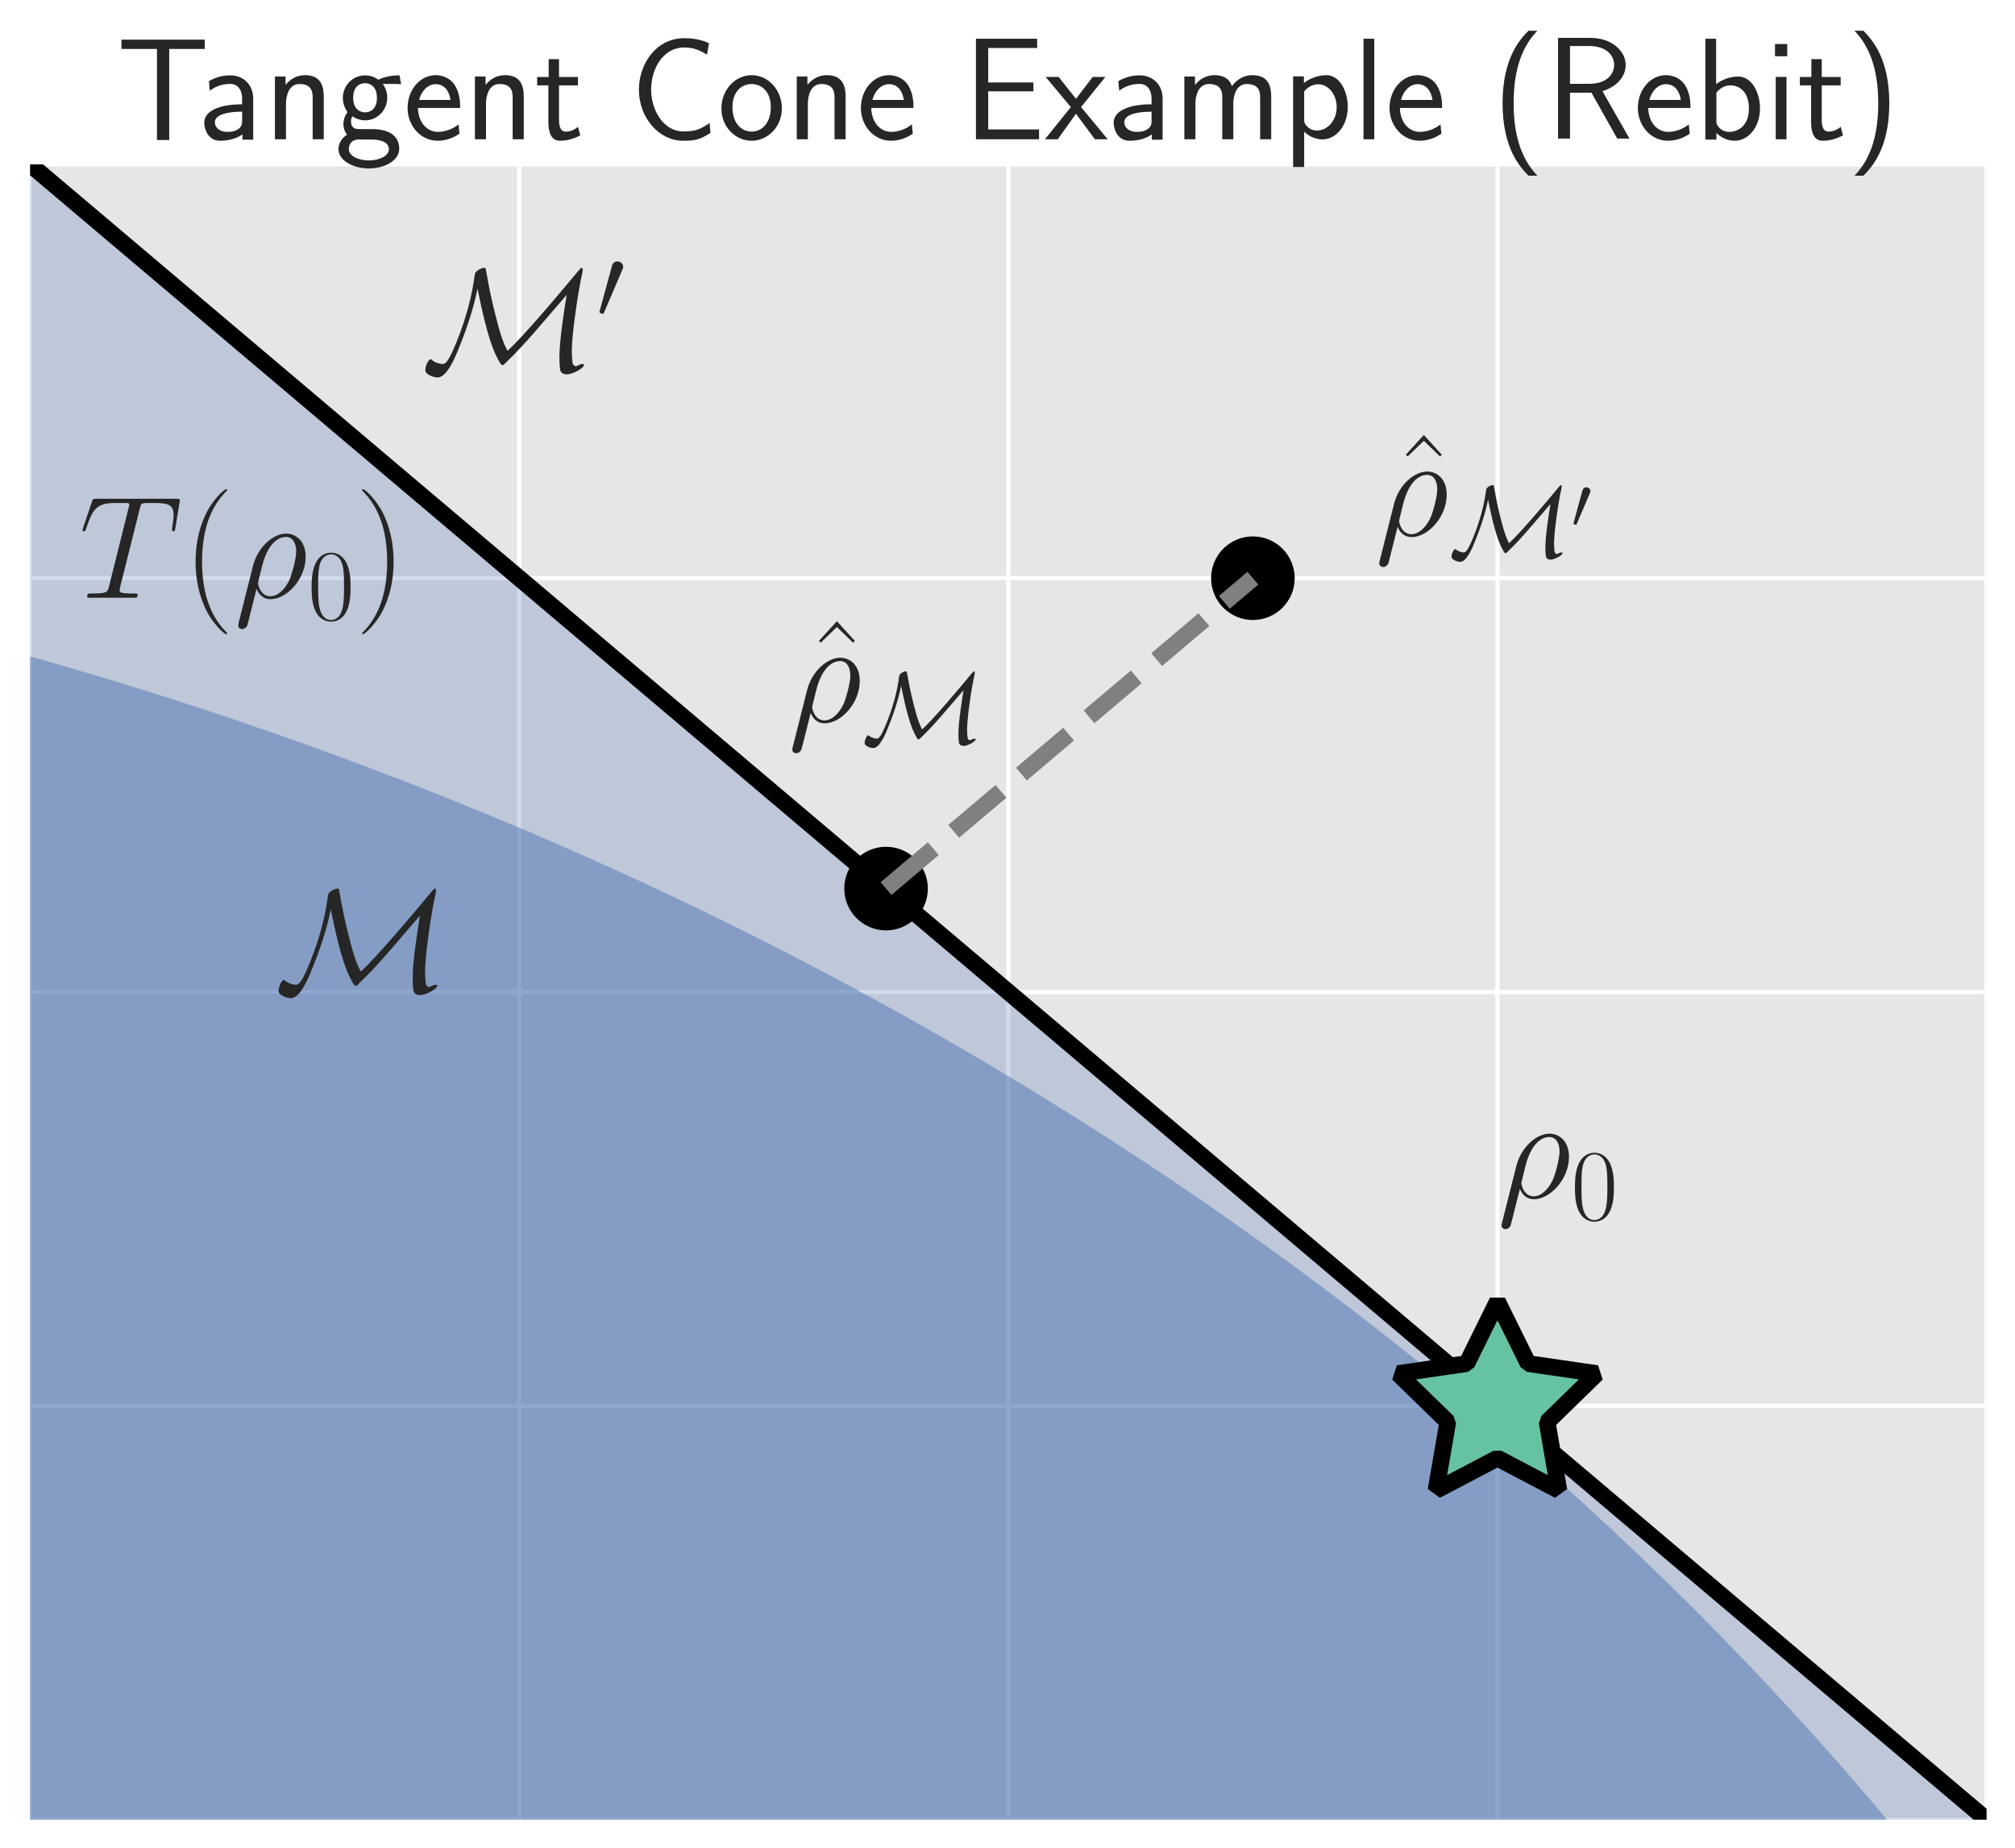 <?xml version="1.0" encoding="utf-8" standalone="no"?>
<!DOCTYPE svg PUBLIC "-//W3C//DTD SVG 1.1//EN"
  "http://www.w3.org/Graphics/SVG/1.1/DTD/svg11.dtd">
<!-- Created with matplotlib (http://matplotlib.org/) -->
<svg height="442pt" version="1.1" viewBox="0 0 482 442" width="482pt" xmlns="http://www.w3.org/2000/svg" xmlns:xlink="http://www.w3.org/1999/xlink">
 <defs>
  <style type="text/css">
*{stroke-linecap:butt;stroke-linejoin:round;}
  </style>
 </defs>
 <g id="figure_1">
  <g id="patch_1">
   <path d="M 0 442.521 
L 482.4 442.521 
L 482.4 0 
L 0 0 
z
" style="fill:#ffffff;"/>
  </g>
  <g id="axes_1">
   <g id="patch_2">
    <path d="M 7.2 435.321 
L 475.2 435.321 
L 475.2 39.321 
L 7.2 39.321 
z
" style="fill:#e6e6e6;"/>
   </g>
   <g id="matplotlib.axis_1">
    <g id="xtick_1">
     <g id="line2d_1">
      <path clip-path="url(#p955f46ab23)" d="M 7.2 435.321 
L 7.2 39.321 
" style="fill:none;stroke:#ffffff;stroke-linecap:round;"/>
     </g>
     <g id="line2d_2"/>
    </g>
    <g id="xtick_2">
     <g id="line2d_3">
      <path clip-path="url(#p955f46ab23)" d="M 124.2 435.321 
L 124.2 39.321 
" style="fill:none;stroke:#ffffff;stroke-linecap:round;"/>
     </g>
     <g id="line2d_4"/>
    </g>
    <g id="xtick_3">
     <g id="line2d_5">
      <path clip-path="url(#p955f46ab23)" d="M 241.2 435.321 
L 241.2 39.321 
" style="fill:none;stroke:#ffffff;stroke-linecap:round;"/>
     </g>
     <g id="line2d_6"/>
    </g>
    <g id="xtick_4">
     <g id="line2d_7">
      <path clip-path="url(#p955f46ab23)" d="M 358.2 435.321 
L 358.2 39.321 
" style="fill:none;stroke:#ffffff;stroke-linecap:round;"/>
     </g>
     <g id="line2d_8"/>
    </g>
    <g id="xtick_5">
     <g id="line2d_9">
      <path clip-path="url(#p955f46ab23)" d="M 475.2 435.321 
L 475.2 39.321 
" style="fill:none;stroke:#ffffff;stroke-linecap:round;"/>
     </g>
     <g id="line2d_10"/>
    </g>
   </g>
   <g id="matplotlib.axis_2">
    <g id="ytick_1">
     <g id="line2d_11">
      <path clip-path="url(#p955f46ab23)" d="M 7.2 435.321 
L 475.2 435.321 
" style="fill:none;stroke:#ffffff;stroke-linecap:round;"/>
     </g>
     <g id="line2d_12"/>
    </g>
    <g id="ytick_2">
     <g id="line2d_13">
      <path clip-path="url(#p955f46ab23)" d="M 7.2 336.321 
L 475.2 336.321 
" style="fill:none;stroke:#ffffff;stroke-linecap:round;"/>
     </g>
     <g id="line2d_14"/>
    </g>
    <g id="ytick_3">
     <g id="line2d_15">
      <path clip-path="url(#p955f46ab23)" d="M 7.2 237.321 
L 475.2 237.321 
" style="fill:none;stroke:#ffffff;stroke-linecap:round;"/>
     </g>
     <g id="line2d_16"/>
    </g>
    <g id="ytick_4">
     <g id="line2d_17">
      <path clip-path="url(#p955f46ab23)" d="M 7.2 138.321 
L 475.2 138.321 
" style="fill:none;stroke:#ffffff;stroke-linecap:round;"/>
     </g>
     <g id="line2d_18"/>
    </g>
    <g id="ytick_5">
     <g id="line2d_19">
      <path clip-path="url(#p955f46ab23)" d="M 7.2 39.321 
L 475.2 39.321 
" style="fill:none;stroke:#ffffff;stroke-linecap:round;"/>
     </g>
     <g id="line2d_20"/>
    </g>
   </g>
   <g id="PolyCollection_1">
    <path clip-path="url(#p955f46ab23)" d="M 7.2 1029.321 
L 7.2 39.321 
L 21.527 51.443 
L 35.853 63.565 
L 50.18 75.688 
L 64.506 87.81 
L 78.833 99.933 
L 93.159 112.055 
L 107.486 124.178 
L 121.812 136.3 
L 136.139 148.423 
L 150.465 160.545 
L 164.792 172.667 
L 179.118 184.79 
L 193.445 196.912 
L 207.771 209.035 
L 222.098 221.157 
L 236.424 233.28 
L 250.751 245.402 
L 265.078 257.525 
L 279.404 269.647 
L 293.731 281.77 
L 308.057 293.892 
L 322.384 306.014 
L 336.71 318.137 
L 351.037 330.259 
L 365.363 342.382 
L 379.69 354.504 
L 394.016 366.627 
L 408.343 378.749 
L 422.669 390.872 
L 436.996 402.994 
L 451.322 415.116 
L 465.649 427.239 
L 479.976 439.361 
L 494.302 451.484 
L 508.629 463.606 
L 522.955 475.729 
L 537.282 487.851 
L 551.608 499.974 
L 565.935 512.096 
L 580.261 524.218 
L 594.588 536.341 
L 608.914 548.463 
L 623.241 560.586 
L 637.567 572.708 
L 651.894 584.831 
L 666.22 596.953 
L 680.547 609.076 
L 694.873 621.198 
L 709.2 633.321 
L 709.2 1623.321 
L 709.2 1623.321 
L 694.873 1611.198 
L 680.547 1599.076 
L 666.22 1586.953 
L 651.894 1574.831 
L 637.567 1562.708 
L 623.241 1550.586 
L 608.914 1538.463 
L 594.588 1526.341 
L 580.261 1514.218 
L 565.935 1502.096 
L 551.608 1489.974 
L 537.282 1477.851 
L 522.955 1465.729 
L 508.629 1453.606 
L 494.302 1441.484 
L 479.976 1429.361 
L 465.649 1417.239 
L 451.322 1405.116 
L 436.996 1392.994 
L 422.669 1380.872 
L 408.343 1368.749 
L 394.016 1356.627 
L 379.69 1344.504 
L 365.363 1332.382 
L 351.037 1320.259 
L 336.71 1308.137 
L 322.384 1296.014 
L 308.057 1283.892 
L 293.731 1271.77 
L 279.404 1259.647 
L 265.078 1247.525 
L 250.751 1235.402 
L 236.424 1223.28 
L 222.098 1211.157 
L 207.771 1199.035 
L 193.445 1186.912 
L 179.118 1174.79 
L 164.792 1162.667 
L 150.465 1150.545 
L 136.139 1138.423 
L 121.812 1126.3 
L 107.486 1114.178 
L 93.159 1102.055 
L 78.833 1089.933 
L 64.506 1077.81 
L 50.18 1065.688 
L 35.853 1053.565 
L 21.527 1041.443 
L 7.2 1029.321 
z
" style="fill:#4c72b0;fill-opacity:0.25;"/>
   </g>
   <g id="patch_3">
    <path clip-path="url(#p955f46ab23)" d="M -273.6 1623.321 
C -37.781 1623.321 188.41 1544.043 355.159 1402.948 
C 521.908 1261.852 615.6 1070.459 615.6 870.921 
C 615.6 671.382 521.908 479.989 355.159 338.893 
C 188.41 197.798 -37.781 118.521 -273.6 118.521 
C -509.419 118.521 -735.61 197.798 -902.359 338.893 
C -1069.108 479.989 -1162.8 671.382 -1162.8 870.921 
C -1162.8 1070.459 -1069.108 1261.852 -902.359 1402.948 
C -735.61 1544.043 -509.419 1623.321 -273.6 1623.321 
z
" style="fill:#4c72b0;opacity:0.5;"/>
   </g>
   <g id="line2d_21">
    <path clip-path="url(#p955f46ab23)" d="M 7.2 39.321 
L 21.527 51.443 
L 35.853 63.565 
L 50.18 75.688 
L 64.506 87.81 
L 78.833 99.933 
L 93.159 112.055 
L 107.486 124.178 
L 121.812 136.3 
L 136.139 148.423 
L 150.465 160.545 
L 164.792 172.667 
L 179.118 184.79 
L 193.445 196.912 
L 207.771 209.035 
L 222.098 221.157 
L 236.424 233.28 
L 250.751 245.402 
L 265.078 257.525 
L 279.404 269.647 
L 293.731 281.77 
L 308.057 293.892 
L 322.384 306.014 
L 336.71 318.137 
L 351.037 330.259 
L 365.363 342.382 
L 379.69 354.504 
L 394.016 366.627 
L 408.343 378.749 
L 422.669 390.872 
L 436.996 402.994 
L 451.322 415.116 
L 465.649 427.239 
L 479.976 439.361 
L 483.4 442.259 
" style="fill:none;stroke:#000000;stroke-linecap:round;stroke-width:4;"/>
   </g>
   <g id="line2d_22">
    <path clip-path="url(#p955f46ab23)" d="M 299.7 138.321 
" style="fill:none;stroke:#000000;stroke-linecap:round;stroke-width:1.75;"/>
    <defs>
     <path d="M 0 10 
C 2.652 10 5.196 8.946 7.071 7.071 
C 8.946 5.196 10 2.652 10 0 
C 10 -2.652 8.946 -5.196 7.071 -7.071 
C 5.196 -8.946 2.652 -10 0 -10 
C -2.652 -10 -5.196 -8.946 -7.071 -7.071 
C -8.946 -5.196 -10 -2.652 -10 0 
C -10 2.652 -8.946 5.196 -7.071 7.071 
C -5.196 8.946 -2.652 10 0 10 
z
" id="m6d836bb880"/>
    </defs>
    <g clip-path="url(#p955f46ab23)">
     <use x="299.7" xlink:href="#m6d836bb880" y="138.321"/>
    </g>
   </g>
   <g id="line2d_23">
    <path clip-path="url(#p955f46ab23)" d="M 211.95 212.571 
" style="fill:none;stroke:#000000;stroke-linecap:round;stroke-width:1.75;"/>
    <g clip-path="url(#p955f46ab23)">
     <use x="211.95" xlink:href="#m6d836bb880" y="212.571"/>
    </g>
   </g>
   <g id="line2d_24">
    <path clip-path="url(#p955f46ab23)" d="M 211.95 212.571 
L 299.7 138.321 
" style="fill:none;stroke:#808080;stroke-dasharray:14.8,6.4;stroke-dashoffset:0;stroke-width:4;"/>
   </g>
   <g id="patch_4">
    <path d="M 7.2 435.321 
L 7.2 39.321 
" style="fill:none;"/>
   </g>
   <g id="patch_5">
    <path d="M 475.2 435.321 
L 475.2 39.321 
" style="fill:none;"/>
   </g>
   <g id="patch_6">
    <path d="M 7.2 435.321 
L 475.2 435.321 
" style="fill:none;"/>
   </g>
   <g id="patch_7">
    <path d="M 7.2 39.321 
L 475.2 39.321 
" style="fill:none;"/>
   </g>
   <g id="text_1">
    <!-- $\rho_{0}$ -->
    <defs>
     <path d="M 3.094 -17.297 
C 3 -17.797 2.797 -18.391 2.797 -19 
C 2.797 -20.5 4 -21.5 5.5 -21.5 
C 7 -21.5 8.406 -20.5 9 -19.094 
C 9.406 -18.188 12.203 -6.203 15.406 6.094 
C 17.406 1.094 21.094 -1 25 -1 
C 36.297 -1 49.094 12.969 49.094 28.047 
C 49.094 38.719 42.594 44 35.703 44 
C 26.906 44 16.203 34.922 12.906 21.641 
z
M 24.906 1 
C 18.094 1 16.406 8.891 16.406 10.078 
C 16.406 10.688 18.906 20.234 19.203 21.734 
C 24.297 41.719 34.094 41.719 35.594 41.719 
C 40.094 41.719 42.594 37.656 42.594 31.812 
C 42.594 26.75 39.906 16.938 38.203 12.797 
C 35.203 5.953 30 1 24.906 1 
z
" id="CMMI12-26"/>
     <path d="M 42 31.641 
C 42 37.75 41.906 48.125 37.703 56.109 
C 34 63.109 28.094 65.594 22.906 65.594 
C 18.094 65.594 12 63.406 8.203 56.203 
C 4.203 48.719 3.797 39.438 3.797 31.641 
C 3.797 25.953 3.906 17.281 7 9.672 
C 11.297 -0.609 19 -2 22.906 -2 
C 27.5 -2 34.5 -0.109 38.594 9.375 
C 41.594 16.281 42 24.359 42 31.641 
z
M 22.906 -0.406 
C 16.5 -0.406 12.703 5.078 11.297 12.688 
C 10.203 18.562 10.203 27.156 10.203 32.75 
C 10.203 40.438 10.203 46.828 11.5 52.922 
C 13.406 61.391 19 64 22.906 64 
C 27 64 32.297 61.297 34.203 53.125 
C 35.5 47.438 35.594 40.734 35.594 32.75 
C 35.594 26.25 35.594 18.266 34.406 12.375 
C 32.297 1.484 26.406 -0.406 22.906 -0.406 
z
" id="CMR17-48"/>
    </defs>
    <g style="fill:#262626;" transform="translate(358.2 291.771)scale(0.35 -0.35)">
     <use transform="translate(0 14.944)scale(0.996)" xlink:href="#CMMI12-26"/>
     <use transform="translate(50.314 0)scale(0.697)" xlink:href="#CMR17-48"/>
    </g>
   </g>
   <g id="text_2">
    <!-- $\hat\rho_{\mathcal{M}}$ -->
    <defs>
     <path d="M 22.906 69.078 
L 10.594 55.547 
L 11.797 54.344 
L 22.906 65.094 
L 34 54.344 
L 35.203 55.547 
z
" id="CMR17-94"/>
     <path d="M 38.5 56.703 
C 41.203 43.703 45.594 22.297 51.297 10.703 
C 53.5 6.391 54.594 4.203 55.594 4.203 
C 56 4.203 56.203 4.203 58 6 
C 65.594 13.266 70.797 19.047 77.797 27.031 
L 99.703 52.453 
C 98.297 43.969 94.703 21.531 94.703 9.859 
C 94.703 7.172 94.797 4.578 95.094 1.875 
C 95.203 0.797 95.594 -2.109 99.797 -2.109 
C 104 -2.109 111.594 2.297 111.594 4.297 
C 111.594 4.891 111 5 110.703 5 
C 109.406 5 107.406 4.109 106.297 3.406 
C 103.906 3.719 103.703 5.312 103.5 7.594 
C 103.203 10.781 103.203 13.781 103.203 14.188 
C 103.203 25.234 107.594 55.438 110.5 67.812 
C 110.594 68.516 110.703 68.688 110.703 69.5 
C 110.703 69.891 110.594 71 109.906 71 
C 109.5 71 109.406 70.891 107.5 68.688 
C 98.094 57.344 68.906 22.438 59 14.062 
C 56.5 19.328 54.703 23.125 51.203 37.062 
C 48.297 48.312 46.594 56.562 44.906 66.219 
C 44.594 67.609 44.094 70.297 44.094 70.5 
C 43.797 71 43.297 71 43 71 
C 41.203 71 37 68.812 36.703 66.719 
C 35.5 58.359 33.5 45.203 26.5 26.203 
C 18.5 5 16.297 5 14.406 5 
C 13.094 5 9.406 5.797 7.203 7.781 
C 6.703 8.281 6.5 8.281 6.297 8.281 
C 4.906 8.281 2.703 3.75 2.703 0.938 
C 2.703 0.031 2.703 -1.188 5.906 -2.875 
C 8.406 -4.203 10.797 -4.203 11.297 -4.203 
C 17.5 -4.203 23.406 10.094 25.406 15.203 
C 30.094 26.5 35.703 42.297 38.5 56.703 
z
" id="CMSY10-77"/>
    </defs>
    <g style="fill:#262626;" transform="translate(188.55 177.921)scale(0.35 -0.35)">
     <use transform="translate(10.441 14.95)scale(0.996)" xlink:href="#CMR17-94"/>
     <use transform="translate(0 14.944)scale(0.996)" xlink:href="#CMMI12-26"/>
     <use transform="translate(50.314 0)scale(0.697)" xlink:href="#CMSY10-77"/>
    </g>
   </g>
   <g id="text_3">
    <!-- $T(\rho_{0})$ -->
    <defs>
     <path d="M 41.703 61.094 
C 42.297 63.5 42.5 64.391 44 64.797 
C 44.797 65 48.094 65 50.203 65 
C 60.203 65 64.906 64.594 64.906 56.781 
C 64.906 55.266 64.5 51.484 63.906 47.766 
L 63.797 46.562 
C 63.797 46.156 64.203 45.562 64.797 45.562 
C 65.797 45.562 65.797 46.062 66.094 47.656 
L 69 65.375 
C 69.203 66.297 69.203 66.5 69.203 66.797 
C 69.203 67.891 68.594 67.891 66.594 67.891 
L 11.906 67.891 
C 9.594 67.891 9.5 67.797 8.906 66 
L 2.797 47.969 
C 2.703 47.75 2.406 46.656 2.406 46.562 
C 2.406 46.062 2.797 45.562 3.406 45.562 
C 4.203 45.562 4.406 45.953 4.797 47.25 
C 9 59.391 11.094 65 24.406 65 
L 31.094 65 
C 33.5 65 34.5 65 34.5 63.891 
C 34.5 63.578 34.5 63.391 34 61.578 
L 20.594 7.797 
C 19.594 3.891 19.406 2.891 8.797 2.891 
C 6.297 2.891 5.594 2.891 5.594 1 
C 5.594 0 6.703 0 7.203 0 
C 9.703 0 12.297 0 14.797 0 
L 30.406 0 
C 32.906 0 35.594 0 38.094 0 
C 39.203 0 40.203 0 40.203 1.891 
C 40.203 2.891 39.5 2.891 36.906 2.891 
C 27.906 2.891 27.906 3.797 27.906 5.297 
C 27.906 5.406 27.906 6.109 28.297 7.719 
z
" id="CMMI12-84"/>
     <path d="M 30.594 -24.391 
C 30.594 -24.297 30.594 -24.094 30.297 -23.797 
C 25.703 -19.125 13.406 -6.359 13.406 24.688 
C 13.406 55.766 25.5 68.422 30.406 73.391 
C 30.406 73.5 30.594 73.703 30.594 74 
C 30.594 74.297 30.297 74.5 29.906 74.5 
C 28.797 74.5 20.297 67.125 15.406 56.156 
C 10.406 45.109 9 34.359 9 24.812 
C 9 17.625 9.703 5.484 15.703 -7.359 
C 20.5 -17.734 28.703 -25 29.906 -25 
C 30.406 -25 30.594 -24.797 30.594 -24.391 
z
" id="CMR17-40"/>
     <path d="M 26.297 24.688 
C 26.297 31.875 25.594 44.016 19.594 56.859 
C 14.797 67.234 6.594 74.5 5.406 74.5 
C 5.094 74.5 4.703 74.391 4.703 73.891 
C 4.703 73.703 4.797 73.594 4.906 73.391 
C 9.703 68.406 21.906 55.75 21.906 24.75 
C 21.906 -6.359 9.797 -19.016 4.906 -24.016 
C 4.797 -24.203 4.703 -24.312 4.703 -24.5 
C 4.703 -25 5.094 -25 5.406 -25 
C 6.5 -25 15 -17.625 19.906 -6.656 
C 24.906 4.391 26.297 15.141 26.297 24.688 
z
" id="CMR17-41"/>
    </defs>
    <g style="fill:#262626;" transform="translate(18.9 148.221)scale(0.35 -0.35)">
     <use transform="translate(0 14.944)scale(0.996)" xlink:href="#CMMI12-84"/>
     <use transform="translate(70.724 14.944)scale(0.996)" xlink:href="#CMR17-40"/>
     <use transform="translate(106.004 14.944)scale(0.996)" xlink:href="#CMMI12-26"/>
     <use transform="translate(156.319 0)scale(0.697)" xlink:href="#CMR17-48"/>
     <use transform="translate(188.8 14.944)scale(0.996)" xlink:href="#CMR17-41"/>
    </g>
   </g>
   <g id="text_4">
    <!-- $\mathcal{M}$ -->
    <g style="fill:#262626;" transform="translate(65.7 237.321)scale(0.35 -0.35)">
     <use transform="scale(0.996)" xlink:href="#CMSY10-77"/>
    </g>
   </g>
   <g id="text_5">
    <!-- $\mathcal{M}'$ -->
    <defs>
     <path d="M 25.297 47.5 
C 25.797 48.703 26.203 49.594 26.203 50.594 
C 26.203 53.5 23.594 55.906 20.5 55.906 
C 17.703 55.906 15.906 54 15.203 51.406 
L 3.297 7.703 
C 3.297 7.5 2.906 6.406 2.906 6.297 
C 2.906 5.203 5.5 4.5 6.297 4.5 
C 6.906 4.5 7 4.797 7.594 6.094 
z
" id="CMSY10-48"/>
    </defs>
    <g style="fill:#262626;" transform="translate(100.8 88.821)scale(0.35 -0.35)">
     <use transform="scale(0.996)" xlink:href="#CMSY10-77"/>
     <use transform="translate(119.641 36.154)scale(0.697)" xlink:href="#CMSY10-48"/>
    </g>
   </g>
   <g id="text_6">
    <!-- $\hat\rho_{\mathcal{M}'}$ -->
    <g style="fill:#262626;" transform="translate(328.95 133.371)scale(0.35 -0.35)">
     <use transform="translate(10.441 14.95)scale(0.996)" xlink:href="#CMR17-94"/>
     <use transform="translate(0 14.944)scale(0.996)" xlink:href="#CMMI12-26"/>
     <use transform="translate(50.314 0)scale(0.697)" xlink:href="#CMSY10-77"/>
     <use transform="translate(134.063 20.147)scale(0.498)" xlink:href="#CMSY10-48"/>
    </g>
   </g>
   <g id="text_7">
    <!-- Tangent Cone Example (Rebit) -->
    <defs>
     <path d="M 36.203 62 
L 44.5 62 
C 45.703 62 46.906 62 48.094 62 
L 60.594 62 
L 60.594 68.375 
L 3.406 68.375 
L 3.406 62 
L 15.906 62 
C 17.094 62 18.297 62 19.5 62 
L 27.797 62 
L 27.797 -0.5 
L 36.203 -0.5 
z
" id="CMSS17-84"/>
     <path d="M 37.594 27.984 
C 37.594 37.375 30.906 43.875 21.906 43.875 
C 17.5 43.875 12.703 43.078 7.203 39.891 
L 7.797 33.359 
C 10.297 35.125 14.594 38 21.797 38 
C 26.906 38 30 34.062 30 27.844 
L 30 24 
C 14 24 4 19.344 4 11.344 
C 4 7.203 6.5 -1 14.797 -1 
C 16.297 -1 24.406 -1 30.203 3.391 
L 30.203 -0.297 
L 37.594 -0.297 
z
M 30 12.75 
C 30 10.953 30 8.562 27 6.781 
C 24.406 5.078 21.094 5.078 19.703 5.078 
C 14.703 5.078 11.297 7.984 11.297 11.625 
C 11.297 18.922 26.906 18.922 30 18.922 
z
" id="CMSS17-97"/>
     <path d="M 40.906 29.328 
C 40.906 35.672 39.406 44 28.094 44 
C 21.703 44 17.5 40.719 14.703 37.328 
L 14.703 43.094 
L 7.406 43.094 
L 7.406 0 
L 15 0 
L 15 24.359 
C 15 30.688 17.406 37.938 24.203 37.938 
C 33 37.938 33.297 32 33.297 28.578 
L 33.297 0 
L 40.906 0 
z
" id="CMSS17-110"/>
     <path d="M 44.5 43.875 
C 38.797 43.875 33.906 42.781 29.906 40.891 
C 26.594 43.391 23.203 43.875 20.906 43.875 
C 12.203 43.875 5.594 36.703 5.594 28.344 
C 5.594 22.938 8.594 18.859 8.797 18.672 
C 7 16.172 6 13.484 6 10.5 
C 6 7 7.406 4.516 8.5 3.125 
C 3.297 -0.047 2.594 -4.906 2.594 -6.797 
C 2.594 -14.031 11.703 -20 23.406 -20 
C 35.203 -20 44.297 -14.031 44.297 -6.688 
C 44.297 7 29 7 24.797 7 
L 16.703 7 
C 15.203 7 11.203 7 11.203 12.359 
C 11.203 14.391 12.094 15.688 12.203 15.781 
C 13.703 14.688 16.797 13 20.906 13 
C 29.203 13 36.094 19.969 36.094 28.547 
C 36.094 33.312 33.906 36.797 33 38 
L 33.297 38 
C 33.594 38 37.797 38 39.297 38 
C 42.5 38 42.797 37.938 45.594 37.797 
z
M 20.906 18.469 
C 17.5 18.469 12.703 20.547 12.703 28.484 
C 12.703 37.109 18.203 38.5 20.797 38.5 
C 24.203 38.5 29 36.422 29 28.484 
C 29 19.859 23.5 18.469 20.906 18.469 
z
M 24.703 -0.156 
C 27.094 -0.156 37.203 -0.156 37.203 -6.906 
C 37.203 -11.156 31 -14.516 23.5 -14.516 
C 15.906 -14.516 9.703 -11.25 9.703 -6.797 
C 9.703 -6.297 9.703 -0.156 16.594 -0.156 
z
" id="CMSS17-103"/>
     <path d="M 39.094 21.516 
C 39.094 24.844 38.906 31.297 35.703 36.641 
C 32.203 42.391 26.5 44 22.203 44 
C 11.797 44 3 34.188 3 21.484 
C 3 9.094 12.094 -1 23.594 -1 
C 28.094 -1 33.594 0.297 38.594 3.875 
C 38.594 4.281 38.406 6.469 38.297 6.562 
C 38.297 6.766 38 9.844 38 10.25 
C 33.203 6.359 27.703 5.078 23.703 5.078 
C 17.297 5.078 10.406 10.422 10.094 21.516 
z
M 10.906 27 
C 12.203 32.562 16.594 37.828 22.203 37.828 
C 23.703 37.828 30.703 37.828 32.5 27 
z
" id="CMSS17-101"/>
     <path d="M 16.703 37 
L 29.703 37 
L 29.703 42.766 
L 16.703 42.766 
L 16.703 55 
L 9.594 55 
L 9.594 42.766 
L 1.703 42.766 
L 1.703 37 
L 9.406 37 
L 9.406 11.703 
C 9.406 6 10.703 -1 17.297 -1 
C 22.297 -1 26.906 0.391 31.297 2.688 
L 29.703 8.562 
C 27.297 6.469 24.406 5.266 21.297 5.266 
C 16.906 5.266 16.703 10.875 16.703 13.375 
z
" id="CMSS17-116"/>
     <path d="M 54.703 11.156 
C 48 6.672 44.906 5.375 36.797 5.375 
C 22.797 5.375 14.594 20.359 14.594 34.047 
C 14.594 48.625 23 63 37.203 63 
C 43.594 63 47.797 61.219 52.906 58.047 
L 54.297 65.891 
C 49.5 68.281 43.406 69.375 37.297 69.375 
C 18.094 69.375 6.203 51.812 6.203 34.047 
C 6.203 14.484 20.297 -1 36.297 -1 
C 44.906 -1 47.906 -0.297 55.297 4.375 
z
" id="CMSS17-67"/>
     <path d="M 44.203 21.188 
C 44.203 34 34.703 44 23.5 44 
C 12 44 2.703 33.703 2.703 21.188 
C 2.703 8.5 12.297 -1 23.406 -1 
C 34.797 -1 44.203 8.797 44.203 21.188 
z
M 23.5 5.266 
C 16.406 5.266 10.297 11.078 10.297 22 
C 10.297 33.609 17.406 37.922 23.406 37.922 
C 29.906 37.922 36.594 33.219 36.594 22 
C 36.594 10.672 30.094 5.266 23.5 5.266 
z
" id="CMSS17-111"/>
     <path d="M 30.594 6.766 
C 22.594 6.766 19 6.766 17.203 6.766 
L 17.203 32.922 
L 48.203 32.922 
L 48.203 39 
L 17.203 39 
L 17.203 62.641 
L 30.094 62.641 
C 31.297 62.641 32.5 62.641 33.703 62.641 
L 50.797 62.641 
L 50.797 69 
L 8.797 69 
L 8.797 0 
L 52.094 0 
L 52.094 6.766 
z
" id="CMSS17-69"/>
     <path d="M 24.797 22.094 
L 41.5 42.797 
L 32.797 42.797 
L 21.297 27.766 
L 9.406 42.797 
L 0.5 42.797 
L 17.797 22.094 
L 0 0 
L 8.797 0 
L 21.297 17.516 
L 34.297 0 
L 43.094 0 
z
" id="CMSS17-120"/>
     <path d="M 67 29.328 
C 67 36.062 65.297 44 54.094 44 
C 46.594 44 42.094 39.312 40.094 36.422 
C 38.297 41.719 34.094 44 28.094 44 
C 21.297 44 17 40.125 14.703 37.328 
L 14.703 43.094 
L 7.406 43.094 
L 7.406 0 
L 15 0 
L 15 24.359 
C 15 30.297 17.203 37.938 24.297 37.938 
C 33.406 37.938 33.406 31.5 33.406 28.578 
L 33.406 0 
L 41 0 
L 41 24.359 
C 41 30.297 43.203 37.938 50.297 37.938 
C 59.406 37.938 59.406 31.5 59.406 28.578 
L 59.406 0 
L 67 0 
z
" id="CMSS17-109"/>
     <path d="M 15.094 5.203 
C 18.406 2.016 22.906 -0.078 27.703 -0.078 
C 37 -0.078 45 9.422 45 22.062 
C 45 33.734 39 44 30.406 44 
C 25.406 44 19.406 42.219 14.906 38.625 
L 14.906 43.203 
L 7.5 43.203 
L 7.5 -19 
L 15.094 -19 
z
M 15.094 32.812 
C 15.906 34 19.297 37.734 24.797 37.734 
C 31.797 37.734 37.406 30.625 37.406 22.062 
C 37.406 12.297 30.594 6 23.906 6 
C 21.906 6 19.797 6.484 17.797 8.172 
C 15.094 10.531 15.094 12 15.094 13.391 
z
" id="CMSS17-112"/>
     <path d="M 14.797 69 
L 7.406 69 
L 7.406 0 
L 14.797 0 
z
" id="CMSS17-108"/>
     <path d="M 25.203 74.5 
C 19.797 69.016 7.406 56.266 7.406 24.812 
C 7.406 -6.766 19.797 -19.422 25.203 -25 
L 31.297 -25 
C 19 -12.25 15 5.578 15 24.688 
C 15 43.719 18.797 61.656 31.297 74.5 
z
" id="CMSS17-40"/>
     <path d="M 39.406 32.953 
L 39.594 33.047 
C 55.203 38.422 55.297 49.172 55.297 51.062 
C 55.297 60.516 45.703 69.578 31.297 69.578 
L 8.906 69.578 
L 8.906 0.5 
L 17.094 0.5 
L 17.094 32 
L 31.797 32 
L 49.5 0.5 
L 57.906 0.5 
z
M 17.094 38.078 
L 17.094 64 
L 30.203 64 
C 42.906 64 47.406 56.828 47.406 51.031 
C 47.406 45.656 43.406 38.078 30.203 38.078 
z
" id="CMSS17-82"/>
     <path d="M 14.906 69 
L 7.5 69 
L 7.5 -0.203 
L 15.094 -0.203 
L 15.094 4.281 
C 18.906 0.594 23.5 -1 27.594 -1 
C 37.203 -1 45 8.578 45 21.125 
C 45 32.594 39 43.062 30.094 43.062 
C 23.797 43.062 18.203 40.484 14.906 37.797 
z
M 15.094 31.969 
C 17.297 34.719 20.406 37 24.797 37 
C 30.703 37 37.406 32.766 37.406 21.125 
C 37.406 8.719 29.406 5.078 23.906 5.078 
C 21.906 5.078 19.797 5.562 17.797 7.25 
C 15.094 9.609 15.094 11.078 15.094 12.453 
z
" id="CMSS17-98"/>
     <path d="M 15.297 65.359 
L 6.906 65.359 
L 6.906 57 
L 15.297 57 
z
M 14.797 42.797 
L 7.406 42.797 
L 7.406 0 
L 14.797 0 
z
" id="CMSS17-105"/>
     <path d="M 11.297 -25 
C 16.703 -19.516 29.094 -6.766 29.094 24.688 
C 29.094 56.266 16.703 68.922 11.297 74.5 
L 5.203 74.5 
C 17.5 61.75 21.5 43.922 21.5 24.812 
C 21.5 5.781 17.703 -12.156 5.203 -25 
z
" id="CMSS17-41"/>
    </defs>
    <g style="fill:#262626;" transform="translate(27.858 33.321)scale(0.35 -0.35)">
     <use transform="scale(0.996)" xlink:href="#CMSS17-84"/>
     <use transform="translate(56.012 0)scale(0.996)" xlink:href="#CMSS17-97"/>
     <use transform="translate(100.934 0)scale(0.996)" xlink:href="#CMSS17-110"/>
     <use transform="translate(149.139 0)scale(0.996)" xlink:href="#CMSS17-103"/>
     <use transform="translate(195.983 0)scale(0.996)" xlink:href="#CMSS17-101"/>
     <use transform="translate(237.622 0)scale(0.996)" xlink:href="#CMSS17-110"/>
     <use transform="translate(285.826 0)scale(0.996)" xlink:href="#CMSS17-116"/>
     <use transform="translate(350.887 0)scale(0.996)" xlink:href="#CMSS17-67"/>
     <use transform="translate(410.743 0)scale(0.996)" xlink:href="#CMSS17-111"/>
     <use transform="translate(457.587 0)scale(0.996)" xlink:href="#CMSS17-110"/>
     <use transform="translate(505.791 0)scale(0.996)" xlink:href="#CMSS17-101"/>
     <use transform="translate(578.659 0)scale(0.996)" xlink:href="#CMSS17-69"/>
     <use transform="translate(634.551 0)scale(0.996)" xlink:href="#CMSS17-120"/>
     <use transform="translate(677.552 0)scale(0.996)" xlink:href="#CMSS17-97"/>
     <use transform="translate(722.473 0)scale(0.996)" xlink:href="#CMSS17-109"/>
     <use transform="translate(796.703 0)scale(0.996)" xlink:href="#CMSS17-112"/>
     <use transform="translate(844.908 0)scale(0.996)" xlink:href="#CMSS17-108"/>
     <use transform="translate(867.088 0)scale(0.996)" xlink:href="#CMSS17-101"/>
     <use transform="translate(939.956 0)scale(0.996)" xlink:href="#CMSS17-40"/>
     <use transform="translate(976.39 0)scale(0.996)" xlink:href="#CMSS17-82"/>
     <use transform="translate(1036.806 0)scale(0.996)" xlink:href="#CMSS17-101"/>
     <use transform="translate(1078.445 0)scale(0.996)" xlink:href="#CMSS17-98"/>
     <use transform="translate(1126.65 0)scale(0.996)" xlink:href="#CMSS17-105"/>
     <use transform="translate(1148.831 0)scale(0.996)" xlink:href="#CMSS17-116"/>
     <use transform="translate(1182.662 0)scale(0.996)" xlink:href="#CMSS17-41"/>
    </g>
   </g>
   <g id="line2d_25">
    <path clip-path="url(#p955f46ab23)" d="M 358.2 336.321 
" style="fill:none;stroke:#66c2a5;stroke-linecap:round;stroke-width:1.75;"/>
    <defs>
     <path d="M 0 -25 
L -7.347 -10.113 
L -23.776 -7.725 
L -11.888 3.863 
L -14.695 20.225 
L -0 12.5 
L 14.695 20.225 
L 11.888 3.863 
L 23.776 -7.725 
L 7.347 -10.113 
z
" id="m686b66b902" style="stroke:#000000;stroke-linejoin:bevel;stroke-width:4;"/>
    </defs>
    <g clip-path="url(#p955f46ab23)">
     <use style="fill:#66c2a5;stroke:#000000;stroke-linejoin:bevel;stroke-width:4;" x="358.2" xlink:href="#m686b66b902" y="336.321"/>
    </g>
   </g>
  </g>
 </g>
 <defs>
  <clipPath id="p955f46ab23">
   <rect height="396" width="468" x="7.2" y="39.321"/>
  </clipPath>
 </defs>
</svg>
